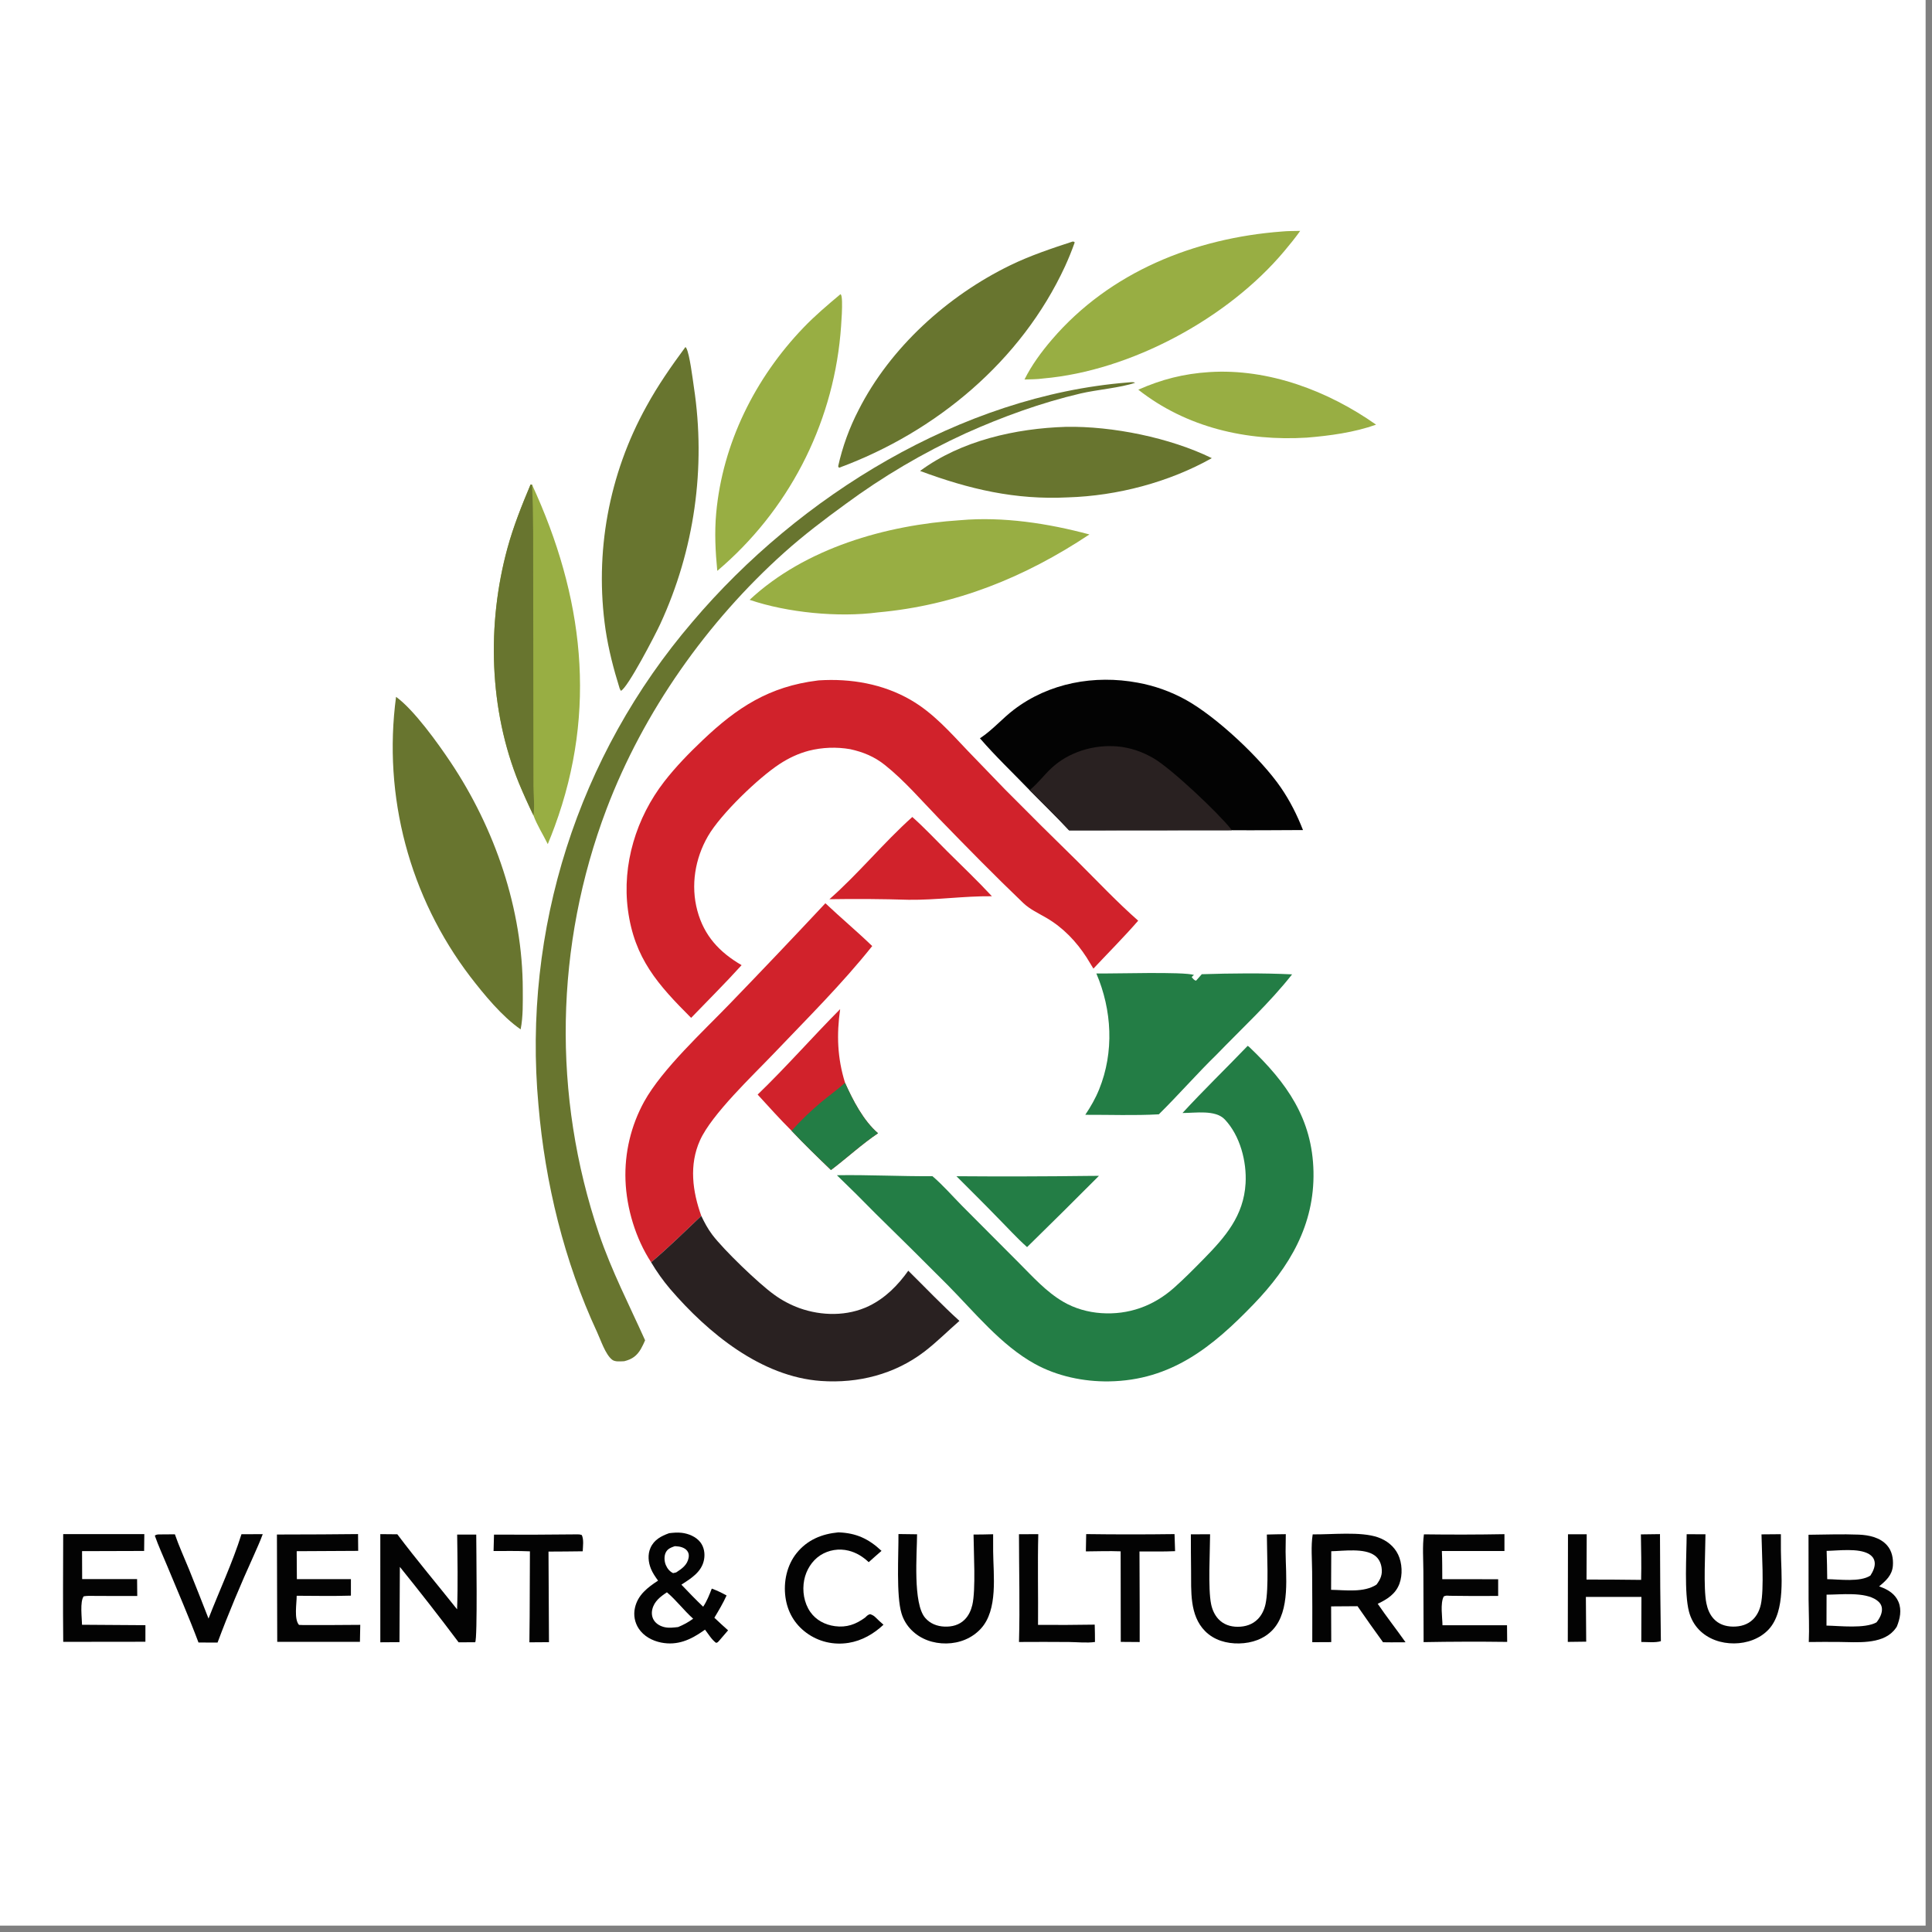 <svg id="app_logo" version="1.1" viewBox="0 0 300 300" width="22px" height="22px" xmlns="http://www.w3.org/2000/svg"><rect x="0" y="0" width="300" height="300" fill="#808080" stroke="none"/><svg xmlns="http://www.w3.org/2000/svg"><defs><clipPath id="clip-1"><rect x="0" y="0" transform="scale(0.146,0.146)" width="2048" height="2048" fill="none"/></clipPath></defs><g clip-path="url(#clip-1)" fill="none" fill-rule="nonzero" stroke="none" stroke-width="1" stroke-linecap="butt" stroke-linejoin="miter" stroke-miterlimit="10" stroke-dasharray="" stroke-dashoffset="0" font-family="none" font-weight="none" font-size="none" text-anchor="none" style="mix-blend-mode: normal"><path d="M0,0h300v300h-300z" fill="#ffffff"/><path d="M126.943,105.67c0.128,-0.021 0.068,-0.014 0.229,-0.024c4.927,-0.31 9.915,0.539 14.227,3.03c3.54,2.045 6.14,5.041 8.922,7.96l5.723,5.93c3.751,3.789 7.535,7.546 11.35,11.271c3.082,3.067 6.076,6.253 9.344,9.125c-2.216,2.552 -4.641,4.977 -6.955,7.444c-0.34,-0.58 -0.69,-1.154 -1.049,-1.721c-1.61,-2.499 -3.655,-4.641 -6.231,-6.149c-1.228,-0.718 -2.58,-1.329 -3.618,-2.322c-4.446,-4.253 -8.802,-8.695 -13.086,-13.113c-2.703,-2.787 -5.358,-5.895 -8.391,-8.31c-1.642,-1.308 -3.356,-2.012 -5.392,-2.46c-2.134,-0.369 -4.321,-0.287 -6.421,0.242c-1.629,0.428 -3.134,1.141 -4.541,2.062c-3.303,2.163 -9.123,7.753 -11.118,11.196c-2.017,3.481 -2.706,7.668 -1.653,11.579c1.053,3.912 3.44,6.461 6.872,8.458c-2.531,2.798 -5.221,5.467 -7.839,8.184c-5.135,-5.131 -8.809,-9.218 -9.811,-16.752c-0.94,-7.068 1.293,-14.332 5.635,-19.933c1.796,-2.316 3.848,-4.415 5.969,-6.432c5.364,-5.1 10.343,-8.336 17.837,-9.264z" fill="#d1222b"/><path d="M193.736,162.403c0.209,0.13 0.145,0.076 0.313,0.236c5.732,5.47 9.737,11.041 9.908,19.289c0.17,8.262 -3.699,14.776 -9.27,20.563c-6.391,6.64 -12.813,11.867 -22.493,12.01c-3.923,0.059 -8.052,-0.807 -11.505,-2.714c-5.256,-2.902 -9.365,-8.033 -13.551,-12.261c-3.709,-3.724 -7.441,-7.424 -11.197,-11.099c-1.966,-2.01 -3.962,-3.99 -5.987,-5.94c4.934,-0.079 9.895,0.188 14.839,0.151c1.656,1.415 3.121,3.114 4.657,4.664l8.763,8.791c2.149,2.153 4.225,4.485 6.872,6.038c1.781,1.046 3.842,1.629 5.897,1.771c4.267,0.297 8.133,-1.102 11.317,-3.93c1.581,-1.403 3.081,-2.924 4.562,-4.431c3.391,-3.45 6.264,-6.732 6.552,-11.799c0.192,-3.375 -0.851,-7.402 -3.226,-9.911c-1.466,-1.55 -4.579,-0.995 -6.568,-1.006c3.274,-3.558 6.766,-6.932 10.116,-10.421z" fill="#237d45"/><path d="M152.162,114.641c0.048,-0.031 0.095,-0.06 0.142,-0.092c1.838,-1.228 3.346,-2.988 5.109,-4.335c5.477,-4.183 12.542,-5.458 19.25,-4.208c2.616,0.475 5.137,1.373 7.463,2.658c4.816,2.67 11.691,9.14 14.77,13.633c1.421,2.074 2.517,4.257 3.432,6.595c-3.681,0.011 -7.367,0.055 -11.049,0.024l-25.269,0.021c-1.982,-2.129 -4.096,-4.169 -6.138,-6.243c-2.568,-2.664 -5.294,-5.253 -7.711,-8.054z" fill="#030303"/><path d="M159.873,122.696c0.035,-0.028 0.07,-0.056 0.105,-0.085c1.188,-0.983 2.136,-2.252 3.261,-3.309c2.711,-2.547 6.605,-3.714 10.282,-3.396c2.004,0.174 3.905,0.841 5.634,1.855c2.748,1.612 9.899,8.356 11.965,10.94c0.057,0.07 0.107,0.144 0.16,0.216l-25.269,0.021c-1.982,-2.129 -4.096,-4.169 -6.138,-6.243z" fill="#292121"/><path d="M175.144,59.388c0.381,-0.026 0.765,-0.113 1.118,0.045c-2.194,0.771 -5.984,1.083 -8.458,1.663c-6.11,1.432 -12.13,3.617 -17.849,6.183c-6.604,3.023 -12.877,6.72 -18.72,11.034c-3.232,2.353 -6.443,4.787 -9.422,7.455c-12.018,10.76 -21.892,24.746 -27.624,39.837c-8.038,21.194 -8.453,44.524 -1.174,65.992c1.978,5.802 4.656,10.964 7.156,16.526c-0.202,0.451 -0.402,0.91 -0.652,1.337c-0.643,1.094 -1.368,1.603 -2.586,1.909c-0.592,0.016 -1.431,0.141 -1.908,-0.25c-1.044,-0.858 -1.732,-3.019 -2.304,-4.25c-5.122,-11.024 -8.075,-23.171 -9.109,-35.263c-2.498,-27.226 6.134,-54.303 23.927,-75.061c16.555,-19.541 41.729,-35.095 67.607,-37.156z" fill="#68752f"/><path d="M128.166,140.256c2.386,2.256 4.908,4.364 7.271,6.648c-4.704,5.902 -10.104,11.25 -15.307,16.709c-3.2,3.357 -9.599,9.384 -11.433,13.452c-1.721,3.817 -1.169,7.942 0.202,11.741c-2.56,2.421 -5.096,4.929 -7.79,7.2c-2.404,-3.662 -3.823,-8.372 -3.984,-12.74c-0.154,-4.26 0.85,-8.481 2.905,-12.217c2.831,-5.092 9.206,-10.939 13.325,-15.218c4.979,-5.152 9.916,-10.343 14.811,-15.575z" fill="#d1222b"/><path d="M101.108,196.006c2.694,-2.271 5.231,-4.778 7.79,-7.2c0.496,1.044 1.011,2.005 1.708,2.93c1.772,2.348 7.16,7.535 9.567,9.271c1.21,0.888 2.54,1.598 3.95,2.112c3.445,1.236 7.472,1.291 10.804,-0.322c2.533,-1.226 4.496,-3.211 6.109,-5.481c2.632,2.596 5.21,5.306 7.943,7.79c-1.812,1.576 -3.529,3.309 -5.434,4.768c-4.611,3.527 -10.287,4.964 -16.043,4.563c-9.297,-0.647 -17.579,-7.453 -23.452,-14.295c-1.096,-1.292 -2.081,-2.676 -2.943,-4.135z" fill="#292121"/><path d="M82.827,126.6c-0.787,-1.629 -1.531,-3.279 -2.229,-4.948c-4.66,-11.418 -5.032,-24.723 -1.795,-36.561c0.917,-3.354 2.232,-6.651 3.582,-9.852l0.23,0.023c7.968,17.265 10.179,34.951 3.511,53.083c-0.338,0.918 -0.694,1.828 -1.069,2.731c-0.707,-1.451 -1.683,-2.971 -2.228,-4.476z" fill="#98ae43"/><path d="M82.827,126.6c-0.787,-1.629 -1.531,-3.279 -2.229,-4.948c-4.66,-11.418 -5.032,-24.723 -1.795,-36.561c0.917,-3.354 2.232,-6.651 3.582,-9.852l0.23,0.023c0.232,4.849 0.164,9.716 0.18,14.57l0.023,22.65l0.014,9.617c0.009,1.435 0.216,3.094 -0.004,4.501z" fill="#68752f"/><path d="M61.498,108.204c2.771,1.995 6.502,7.204 8.459,10.131c6.904,10.326 11.205,22.834 11.219,35.32c0.002,2.017 0.063,4.2 -0.332,6.183c-2.878,-1.983 -5.674,-5.395 -7.811,-8.168c-9.451,-12.389 -13.599,-28.021 -11.534,-43.466z" fill="#68752f"/><path d="M106.438,53.881c0.048,0.064 0.104,0.121 0.143,0.191c0.502,0.911 0.977,4.749 1.166,6.048c1.9,12.505 0.084,25.293 -5.222,36.775c-0.746,1.624 -5.086,9.994 -6.119,10.377l-0.186,-0.362c-0.942,-3.024 -1.718,-6.006 -2.192,-9.142c-1.735,-11.943 0.498,-24.126 6.355,-34.678c1.779,-3.254 3.856,-6.229 6.056,-9.21z" fill="#68752f"/><path d="M149.117,80.775c6.637,-0.586 13.651,0.495 20.046,2.214c-10.037,6.67 -20.752,11.011 -32.822,12.102c-6.143,0.814 -14.093,0.045 -19.94,-1.95c8.631,-8.041 21.181,-11.618 32.715,-12.366z" fill="#98ae43"/><path d="M166.544,37.51c0.242,0.01 0.127,-0.026 0.34,0.123c-0.45,1.274 -0.957,2.526 -1.521,3.754c-6.807,14.695 -20.028,25.686 -35.042,31.235l-0.072,-0.019l-0.1,-0.201c0.676,-3.048 1.747,-5.994 3.186,-8.764c4.913,-9.684 13.817,-17.72 23.542,-22.447c3.107,-1.511 6.39,-2.604 9.666,-3.679z" fill="#68752f"/><path d="M170.241,151.157c2.596,0.059 13.582,-0.312 15.164,0.237c-0.167,0.122 -0.25,0.171 -0.353,0.356c0.217,0.223 0.363,0.472 0.674,0.526l0.888,-1c4.623,-0.146 9.404,-0.199 14.023,0.022c-3.521,4.468 -7.777,8.375 -11.725,12.459c-3.073,2.994 -5.905,6.256 -8.969,9.274c-3.773,0.212 -7.639,0.06 -11.421,0.075c0.848,-1.266 1.579,-2.539 2.153,-3.954c2.35,-5.798 1.997,-12.305 -0.434,-17.994z" fill="#237d45"/><path d="M199.061,35.95c0.932,-0.093 1.897,-0.073 2.834,-0.098c-0.768,1.084 -1.625,2.135 -2.479,3.153c-8.754,10.437 -23.839,18.586 -37.436,19.766c-0.949,0.137 -1.937,0.126 -2.897,0.158c1.1,-2.221 2.646,-4.317 4.257,-6.197c9.016,-10.517 22.159,-15.761 35.72,-16.782z" fill="#98ae43"/><path d="M130.508,45.682c0.025,0.024 0.055,0.043 0.074,0.071c0.401,0.575 0.001,5.256 -0.086,6.208c-1.321,14.26 -8.186,27.431 -19.118,36.681c-0.289,-3.004 -0.443,-5.935 -0.169,-8.951c0.987,-10.851 6.054,-21.01 13.566,-28.828c1.797,-1.87 3.746,-3.519 5.732,-5.181z" fill="#98ae43"/><path d="M165.524,66.28c7.191,-0.136 16.187,1.689 22.646,4.861c-6.671,3.751 -14.692,5.854 -22.326,6.091c-8.199,0.413 -15.328,-1.262 -22.976,-4.104c6.385,-4.721 14.868,-6.61 22.655,-6.848z" fill="#68752f"/><path d="M187.781,57.777c9.212,-0.586 18.46,2.922 25.896,8.164c-3.382,1.211 -7.2,1.724 -10.759,2.014c-9.362,0.576 -18.706,-1.576 -26.164,-7.444c3.627,-1.607 7.069,-2.482 11.027,-2.733z" fill="#98ae43"/><path d="M280.825,238.317c2.593,-0.022 5.218,-0.127 7.808,-0.021c1.586,0.066 3.309,0.428 4.402,1.677c0.751,0.86 0.976,2.039 0.891,3.152c-0.113,1.471 -1.078,2.332 -2.14,3.207c0.066,0.023 0.133,0.047 0.201,0.07c1.207,0.444 2.29,1.103 2.808,2.338c0.533,1.273 0.236,2.643 -0.271,3.869c-0.148,0.212 -0.3,0.426 -0.475,0.618c-1.958,2.161 -5.793,1.758 -8.417,1.736c-1.589,-0.015 -3.177,-0.012 -4.765,0.01c0.095,-2.184 -0.013,-4.4 -0.031,-6.587z" fill="#030303"/><path d="M283.63,247.619c2.181,0 5.921,-0.47 7.777,0.851c0.437,0.312 0.747,0.69 0.813,1.242c0.092,0.782 -0.369,1.639 -0.85,2.215c-1.822,1.002 -5.656,0.533 -7.753,0.494z" fill="#ffffff"/><path d="M283.638,240.819c1.828,-0.031 4.97,-0.47 6.583,0.498c0.442,0.267 0.732,0.601 0.853,1.113c0.176,0.751 -0.24,1.616 -0.637,2.221c-1.586,1.052 -4.827,0.584 -6.706,0.562c-0.012,-1.465 -0.042,-2.93 -0.092,-4.395z" fill="#ffffff"/><path d="M117.646,169.967c4.425,-4.269 8.482,-8.908 12.812,-13.27c-0.565,3.979 -0.434,7.592 0.76,11.44c1.213,2.704 2.838,5.871 5.121,7.831c-2.554,1.721 -4.845,3.854 -7.305,5.71c-2.078,-2.002 -4.149,-3.992 -6.123,-6.098c-1.819,-1.808 -3.531,-3.724 -5.264,-5.613z" fill="#d1222b"/><path d="M131.218,168.138c1.213,2.704 2.838,5.871 5.121,7.831c-2.554,1.721 -4.845,3.854 -7.305,5.71c-2.078,-2.002 -4.149,-3.992 -6.123,-6.098c1.42,-1.578 2.949,-3.054 4.575,-4.418c1.234,-1.025 2.538,-1.951 3.733,-3.025z" fill="#237d45"/><path d="M203.833,238.255c2.949,0.047 7.43,-0.478 10.128,0.457c1.355,0.47 2.515,1.378 3.141,2.685c0.631,1.323 0.712,3.129 0.208,4.504c-0.593,1.62 -1.901,2.43 -3.379,3.133c1.383,2.032 2.906,3.965 4.323,5.977l-2.225,0.01l-1.271,-0.013c-1.343,-1.85 -2.665,-3.716 -3.962,-5.597l-4.1,0.028l0.019,5.547l-2.946,0.015c0.015,-3.652 0.007,-7.304 -0.022,-10.956c-0.009,-1.862 -0.207,-3.959 0.088,-5.791z" fill="#030303"/><path d="M206.717,240.876c1.941,-0.042 5.13,-0.523 6.746,0.658c0.62,0.454 0.945,1.104 1.063,1.852c0.17,1.075 -0.138,1.813 -0.778,2.665c-1.938,1.289 -4.828,0.85 -7.056,0.814z" fill="#ffffff"/><path d="M141.662,126.86c1.889,1.67 3.644,3.563 5.434,5.342c2.317,2.303 4.707,4.568 6.926,6.966c-4.333,-0.044 -8.581,0.601 -12.913,0.55c-4.104,-0.127 -8.211,-0.156 -12.316,-0.089c4.524,-3.979 8.374,-8.741 12.869,-12.768z" fill="#d1222b"/><path d="M103.903,238.072c0.64,-0.076 1.287,-0.132 1.93,-0.06c1.069,0.12 2.232,0.596 2.909,1.46c0.593,0.757 0.752,1.761 0.582,2.694c-0.35,1.925 -2.011,2.921 -3.515,3.902c1.107,1.162 2.215,2.314 3.377,3.422c0.593,-0.882 0.959,-1.828 1.339,-2.814c0.814,0.297 1.54,0.65 2.297,1.069c-0.551,1.207 -1.213,2.323 -1.895,3.457c0.698,0.665 1.408,1.315 2.13,1.954l-1.411,1.644c-0.186,0.208 -0.157,0.211 -0.449,0.305c-0.693,-0.498 -1.197,-1.375 -1.725,-2.054l-0.245,0.174c-1.997,1.408 -4.034,2.325 -6.546,1.834c-1.376,-0.268 -2.722,-0.986 -3.505,-2.18c-0.623,-0.946 -0.834,-2.105 -0.583,-3.209c0.437,-2.007 1.974,-3.171 3.59,-4.23c-0.414,-0.573 -0.843,-1.189 -1.108,-1.846c-0.414,-1.024 -0.524,-2.218 -0.066,-3.246c0.564,-1.266 1.661,-1.83 2.894,-2.276z" fill="#030303"/><path d="M103.558,247.252c1.452,1.222 2.641,2.82 4.073,4.099c-0.754,0.554 -1.472,0.938 -2.328,1.295c-0.681,0.076 -1.374,0.168 -2.053,0.031c-0.666,-0.135 -1.339,-0.497 -1.71,-1.081c-0.321,-0.505 -0.387,-1.118 -0.251,-1.695c0.296,-1.255 1.258,-1.978 2.27,-2.648z" fill="#ffffff"/><path d="M104.76,240.098c0.067,0.001 0.133,-0.001 0.2,0.001c0.623,0.028 1.351,0.199 1.751,0.719c0.251,0.327 0.29,0.688 0.216,1.08c-0.209,1.112 -1.038,1.686 -1.924,2.262l-0.477,0.116c-0.535,-0.246 -0.903,-0.713 -1.132,-1.247c-0.246,-0.574 -0.299,-1.381 -0.017,-1.953c0.293,-0.593 0.801,-0.769 1.384,-0.979z" fill="#ffffff"/><path d="M59.054,238.219l2.644,0.025c2.972,3.962 6.197,7.771 9.278,11.651c0.146,-3.855 0.059,-7.75 0.013,-11.609l2.961,0.004c0,1.799 0.217,16.217 -0.165,16.72l-2.574,0.004c-2.97,-3.958 -6.012,-7.86 -9.123,-11.709l-0.058,11.688l-2.975,0.021z" fill="#030303"/><path d="M50,238.257l5.597,-0.047l0.023,2.607l-9.549,0.051l0.027,4.337l8.391,0.006l0,2.559c-2.802,0.089 -5.616,0.028 -8.419,0.019c0.004,1.2 -0.439,3.628 0.359,4.523l0.702,0.026c2.937,0.006 5.873,-0.004 8.81,-0.032l-0.053,2.637l-12.839,-0.001l-0.048,-16.663z" fill="#030303"/><path d="M9.813,238.219l12.597,-0.001l-0.029,2.613l-9.639,0.029l0.016,4.343l8.529,-0.006l0.027,2.626c-2.527,0.007 -5.054,0.003 -7.581,-0.015c-0.259,0.003 -0.485,0.031 -0.74,0.07c-0.607,0.82 -0.268,3.387 -0.255,4.414l9.843,0.066l-0.003,2.572l-12.76,0.015c-0.059,-5.574 -0.017,-11.153 -0.005,-16.727z" fill="#030303"/><path d="M221.106,238.252c4.169,0.056 8.336,0.047 12.505,-0.028l-0.001,2.615l-9.716,0.001c0.067,1.453 0.05,2.917 0.062,4.373l8.678,0.01l0.001,2.593c-2.521,0.025 -5.042,0.016 -7.562,-0.023c-0.353,-0.031 -0.564,-0.06 -0.888,0.101c-0.571,1.065 -0.211,3.261 -0.198,4.477l10.021,-0.001l0.026,2.584c-4.326,-0.057 -8.651,-0.044 -12.977,0.035l-0.035,-10.963c-0.006,-1.881 -0.166,-3.917 0.084,-5.773z" fill="#030303"/><path d="M169.204,182.593l1.441,-0.01c-3.696,3.713 -7.417,7.403 -11.162,11.067c-1.605,-1.43 -3.088,-3.075 -4.607,-4.603c-2.089,-2.161 -4.236,-4.271 -6.356,-6.404c6.895,0.054 13.79,0.038 20.684,-0.05z" fill="#237d45"/><path d="M254.796,238.258l2.965,-0.04c0.01,5.542 0.056,11.082 0.139,16.622c-0.864,0.267 -2.121,0.123 -3.04,0.123l0.019,-6.992l-8.625,-0.007l0.05,6.952l-2.858,0.037l0.029,-16.709l2.908,-0.007l-0.029,7.034c2.826,-0.001 5.653,0.016 8.479,0.053c0.06,-2.354 -0.003,-4.711 -0.037,-7.065z" fill="#030303"/><path d="M139.512,238.204l2.891,0.038c-0.015,3.009 -0.678,10.734 1.258,12.98c0.772,0.896 1.843,1.311 3.01,1.355c1.15,0.044 2.272,-0.24 3.107,-1.069c0.627,-0.623 0.998,-1.428 1.201,-2.279c0.564,-2.355 0.209,-8.266 0.193,-10.945c1.014,-0.003 2.027,-0.019 3.041,-0.05l0.003,2.66c0.029,3.696 0.79,9.075 -1.912,12.007c-1.383,1.503 -3.318,2.262 -5.342,2.294c-2.033,0.032 -4.024,-0.647 -5.463,-2.118c-0.699,-0.709 -1.216,-1.576 -1.506,-2.53c-0.846,-2.754 -0.455,-9.129 -0.481,-12.343z" fill="#030303"/><path d="M273.524,238.255l3.01,-0.026l0.003,2.518c0.021,3.672 0.785,9.404 -1.91,12.28c-1.367,1.458 -3.387,2.15 -5.354,2.161c-2.013,0.012 -4.028,-0.656 -5.448,-2.121c-0.76,-0.785 -1.276,-1.746 -1.556,-2.799c-0.771,-2.912 -0.375,-8.793 -0.365,-12.035l2.921,0.007c-0.012,2.7 -0.346,8.319 0.142,10.72c0.177,0.88 0.511,1.723 1.124,2.395c0.784,0.861 1.85,1.208 2.993,1.223c1.167,0.016 2.298,-0.29 3.142,-1.134c0.623,-0.621 0.999,-1.424 1.191,-2.273c0.546,-2.433 0.144,-8.2 0.107,-10.915z" fill="#030303"/><path d="M196.718,238.282c0.979,-0.038 1.961,-0.038 2.94,-0.057l-0.031,2.713c0.015,3.721 0.763,9.136 -1.966,12.103c-1.354,1.472 -3.278,2.109 -5.24,2.152c-1.95,0.041 -3.896,-0.5 -5.298,-1.916c-2.44,-2.467 -2.14,-6.248 -2.174,-9.439c-0.022,-1.862 -0.034,-3.725 -0.032,-5.588l2.985,-0.013c-0.01,2.771 -0.34,8.416 0.158,10.849c0.174,0.847 0.535,1.674 1.126,2.313c0.788,0.851 1.857,1.207 3,1.206c1.187,0 2.303,-0.343 3.142,-1.207c0.614,-0.631 0.989,-1.447 1.178,-2.3c0.541,-2.449 0.214,-8.008 0.211,-10.813z" fill="#030303"/><path d="M37.497,238.232l3.301,-0.007c-0.406,1.118 -0.914,2.205 -1.388,3.294c-2,4.415 -3.935,8.994 -5.627,13.537l-2.96,-0.006c-1.507,-4.008 -3.24,-7.976 -4.879,-11.937c-0.64,-1.547 -1.352,-3.078 -1.904,-4.658c0.306,-0.242 0.567,-0.177 0.947,-0.193l2.17,-0.016c0.634,1.844 1.46,3.64 2.198,5.446c1.023,2.54 2.032,5.087 3.026,7.639c1.684,-4.343 3.721,-8.662 5.115,-13.099z" fill="#030303"/><path d="M130.179,237.945c2.766,0.089 4.715,1.003 6.702,2.873c-0.674,0.571 -1.327,1.172 -1.988,1.756c-0.887,-0.844 -1.925,-1.493 -3.122,-1.787c-1.503,-0.378 -3.096,-0.117 -4.4,0.721c-1.316,0.864 -2.198,2.312 -2.498,3.845c-0.326,1.666 -0.029,3.545 0.952,4.95c0.891,1.276 2.292,2 3.815,2.206c1.821,0.249 3.28,-0.284 4.72,-1.354c0.245,-0.233 0.43,-0.463 0.785,-0.5c0.345,0.132 0.555,0.231 0.815,0.498c0.391,0.4 0.807,0.762 1.227,1.131c-1.493,1.417 -3.359,2.489 -5.408,2.817c-2.345,0.376 -4.68,-0.164 -6.592,-1.579c-1.827,-1.354 -2.917,-3.271 -3.225,-5.52c-0.325,-2.364 0.22,-4.945 1.729,-6.826c1.659,-2.067 3.914,-2.991 6.487,-3.231z" fill="#030303"/><path d="M168.662,238.213c4.573,0.063 9.146,0.063 13.72,0.001l0.085,2.65c-1.834,0.085 -3.691,0.04 -5.528,0.044l0.031,8.628v5.438l-2.938,-0.022l-0.018,-14.062c-1.79,-0.072 -3.608,-0.001 -5.401,0.01z" fill="#030303"/><path d="M89.74,238.255c0.259,0.001 0.365,0.025 0.602,0.107c0.337,0.713 0.171,1.739 0.143,2.522c-1.77,0.034 -3.543,0.031 -5.314,0.045l0.074,14.068l-3.04,0.021l0.041,-4.059l0.04,-10.068c-1.874,-0.089 -3.769,-0.044 -5.645,-0.051l0.069,-2.542c4.344,0.021 8.687,0.006 13.031,-0.044z" fill="#030303"/><path d="M158.225,238.236l3,-0.016c-0.122,4.686 0.003,9.398 -0.04,14.09c2.934,0.023 5.868,0.012 8.802,-0.038c0.037,0.896 0.029,1.797 0.04,2.694c-1.25,0.183 -2.748,0.015 -4.021,0.004c-2.593,-0.021 -5.186,-0.022 -7.778,-0.004c0.154,-5.562 0.001,-11.164 -0.003,-16.73z" fill="#030303"/></g></svg></svg>
